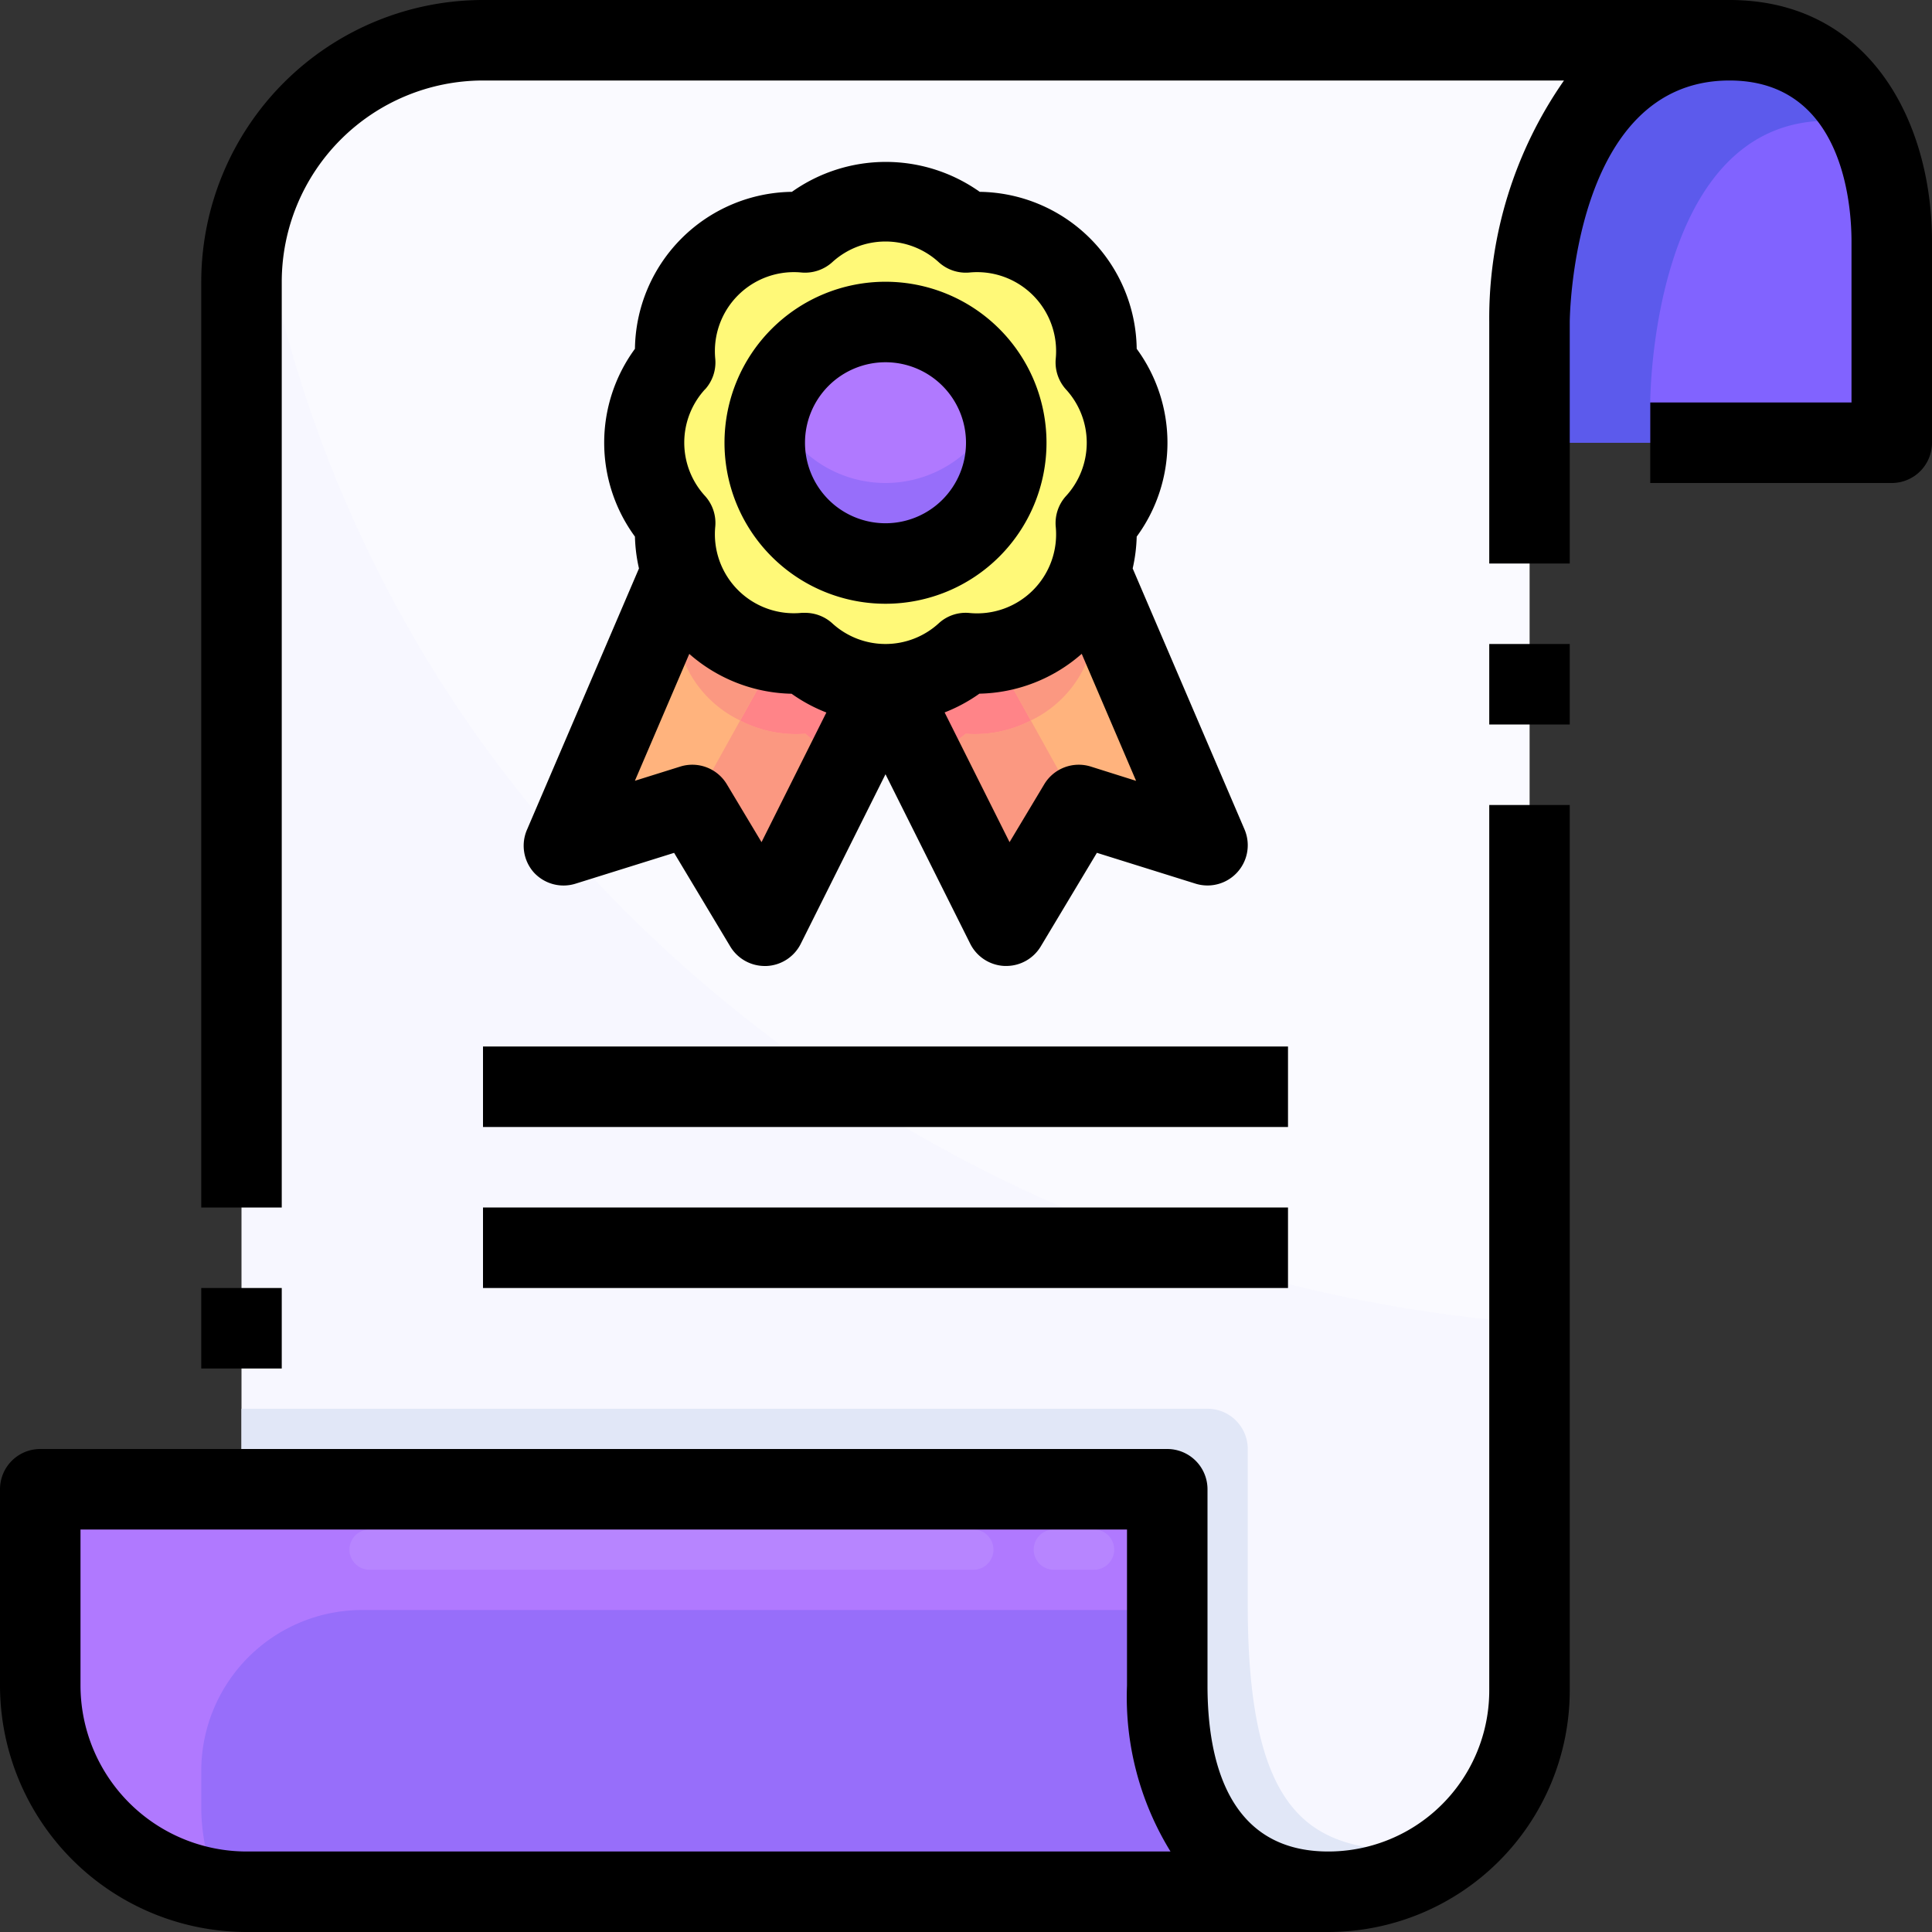 <svg xmlns="http://www.w3.org/2000/svg" viewBox="0 0 48 48"><rect x="0" y="0" width="48" height="48" fill="#333333" stroke="none"/><title>02-certificate</title><g id="_02-certificate" data-name="02-certificate"><path d="M23.99,16.23a2.992,2.992,0,0,0,2.38-.86,2.933,2.933,0,0,0,.72-1.17L30,21l-3.2-1L25,23l-3-6A2.989,2.989,0,0,0,23.99,16.23Z" style="fill:#ffb37d"/><path d="M22,17l-3,6-1.8-3L14,21l2.91-6.8a2.933,2.933,0,0,0,.72,1.17,2.992,2.992,0,0,0,2.38.86A2.989,2.989,0,0,0,22,17Z" style="fill:#ffb37d"/><circle cx="22" cy="11" r="3" style="fill:#b079ff"/><path d="M22,14a3,3,0,1,0-3-3A3,3,0,0,0,22,14Zm5.23-5a2.982,2.982,0,0,1,0,4,3.026,3.026,0,0,1-.14,1.2,2.933,2.933,0,0,1-.72,1.17,2.992,2.992,0,0,1-2.38.86,2.956,2.956,0,0,1-3.98,0,2.992,2.992,0,0,1-2.38-.86,2.933,2.933,0,0,1-.72-1.17,3.026,3.026,0,0,1-.14-1.2,2.982,2.982,0,0,1,0-4,2.978,2.978,0,0,1,3.24-3.23,2.956,2.956,0,0,1,3.98,0A2.978,2.978,0,0,1,27.23,9Z" style="fill:#fff978"/><path d="M12,1H42.97C38,1,38,8,38,8V42a5,5,0,0,1-5,5c-2.83,0-4-2.29-4-5.12V37H6V7A6,6,0,0,1,12,1ZM30,21l-2.91-6.8a3.026,3.026,0,0,0,.14-1.2,2.982,2.982,0,0,0,0-4,2.978,2.978,0,0,0-3.24-3.23,2.956,2.956,0,0,0-3.98,0A2.978,2.978,0,0,0,16.77,9a2.982,2.982,0,0,0,0,4,3.026,3.026,0,0,0,.14,1.2L14,21l3.2-1L19,23l3-6,3,6,1.8-3Z" style="fill:#f7f7ff"/><path d="M47,6v5H38V8s0-7,4.97-7H43C46.01,1.02,47,3.75,47,6Z" style="fill:#8163ff"/><path d="M33,47H6.12A5.117,5.117,0,0,1,1,41.88V37H29v4.88C29,44.71,30.17,47,33,47Z" style="fill:#976efa"/><path d="M12,1A6,6,0,0,0,6.386,4.9a31.888,31.888,0,0,0,6.892,15.244c.234.286.487.556.73.835l2.9-6.781a3.026,3.026,0,0,1-.14-1.2,3.179,3.179,0,0,1-.561-.914A2.92,2.92,0,0,1,16,11a3.034,3.034,0,0,1,.77-2,3.036,3.036,0,0,1,.16-1.26,2.976,2.976,0,0,1,.467-.818,2.923,2.923,0,0,1,.233-.292,2.958,2.958,0,0,1,1.75-.847,3.157,3.157,0,0,1,.63-.013,3.142,3.142,0,0,1,.662-.438A2.9,2.9,0,0,1,22,5h0a2.989,2.989,0,0,1,1.99.77A2.978,2.978,0,0,1,27.23,9a2.982,2.982,0,0,1,0,4,3.026,3.026,0,0,1-.14,1.2L30,21h0l-3.2-1L25,23h0l-3-6-3,6h0l-1.8-3-3.18.994c.24.274.471.556.72.823A34.382,34.382,0,0,0,19.447,26a35.124,35.124,0,0,0,3.023,2,35.589,35.589,0,0,0,3.94,2A36.252,36.252,0,0,0,32,31.9a36.869,36.869,0,0,0,6,.975V8s0-7,4.97-7Z" style="fill:#fafaff"/><path d="M14,21l.02-.006-.012-.013Z" style="fill:#fff"/><path d="M22,12a2.986,2.986,0,0,1-2.817-2,3,3,0,1,0,5.634,0A2.986,2.986,0,0,1,22,12Z" style="fill:#976efa"/><path d="M45.418,3h.026a3.381,3.381,0,0,1,.947.138A3.591,3.591,0,0,0,43,1h-.03C38,1,38,8,38,8v3h3V10S41,3,45.418,3Z" style="fill:#5c5aec"/><path d="M31,39.88V36a1,1,0,0,0-1-1H6v2H29v5.732a4.187,4.187,0,0,0,4.3,4.259A4.981,4.981,0,0,0,35.972,46C33.156,46,31,45.979,31,39.88Z" style="fill:#e1e7f7"/><path d="M5,44a4,4,0,0,1,4-4H29V37H1v4.88a5.1,5.1,0,0,0,4.433,5.051A5.1,5.1,0,0,1,5,44.88Z" style="fill:#b079ff"/><path d="M23.99,18.23a3.08,3.08,0,0,1-1.07.61L25,23l1.788-2.981L25.611,17.9A3.029,3.029,0,0,1,23.99,18.23Z" style="fill:#fb9881"/><path d="M18.389,17.9l-1.177,2.118L19,23l2.08-4.16a3.08,3.08,0,0,1-1.07-.61A3.029,3.029,0,0,1,18.389,17.9Z" style="fill:#fb9881"/><path d="M25.611,17.9l-.94-1.693a3.1,3.1,0,0,1-.681.022A2.989,2.989,0,0,1,22,17l.92,1.84a3.08,3.08,0,0,0,1.07-.61A3.029,3.029,0,0,0,25.611,17.9Z" style="fill:#ff8488"/><path d="M26.37,15.37a2.952,2.952,0,0,1-1.7.838l.94,1.693a2.836,2.836,0,0,0,1.479-1.7,3.026,3.026,0,0,0,.14-1.2c.047-.054.084-.116.128-.174L27.09,14.2A2.933,2.933,0,0,1,26.37,15.37Z" style="fill:#fb9881"/><path d="M20.01,16.23a3.1,3.1,0,0,1-.681-.022l-.94,1.693a3.029,3.029,0,0,0,1.621.329,3.08,3.08,0,0,0,1.07.61L22,17A2.989,2.989,0,0,1,20.01,16.23Z" style="fill:#ff8488"/><path d="M16.91,16.2a2.836,2.836,0,0,0,1.479,1.7l.94-1.693A2.955,2.955,0,0,1,16.91,14.2l-.268.626c.044.058.081.12.128.174A3.026,3.026,0,0,0,16.91,16.2Z" style="fill:#fb9881"/><path d="M8.682,38.5a.5.5,0,0,0,.5.5h15a.5.5,0,1,0,0-1h-15A.5.5,0,0,0,8.682,38.5Z" style="fill:#b785ff"/><path d="M25.682,38.5a.5.5,0,0,0,.5.5h1a.5.5,0,1,0,0-1h-1A.5.5,0,0,0,25.682,38.5Z" style="fill:#b785ff"/><rect x="5" y="32" width="2" height="2"/><path d="M37,42a4,4,0,0,1-4,4c-2.479,0-3-2.243-3-4.125V37a1,1,0,0,0-1-1H1a1,1,0,0,0-1,1v4.875A6.132,6.132,0,0,0,6.125,48H33a6.006,6.006,0,0,0,6-6V20H37ZM6.125,46A4.13,4.13,0,0,1,2,41.875V38H28v3.875A7.315,7.315,0,0,0,29.081,46Z"/><rect x="37" y="16" width="2" height="2"/><path d="M43,0V0H12A7.008,7.008,0,0,0,5,7V30H7V7a5.006,5.006,0,0,1,5-5H38.857A10.32,10.32,0,0,0,37,8v6h2V8c0-.06.049-6,3.969-6C45.781,2,46,5.062,46,6v4H41v2h6a1,1,0,0,0,1-1V6C48,3.023,46.453.02,43,0Z"/><path d="M13.258,21.67a1,1,0,0,0,1.04.285l2.45-.766,1.395,2.326A1,1,0,0,0,19,24h.039a1,1,0,0,0,.856-.552L22,19.236l2.105,4.211a1,1,0,0,0,.856.552H25a1,1,0,0,0,.857-.485l1.395-2.326,2.45.766a1,1,0,0,0,1.217-1.349l-2.778-6.482a4.006,4.006,0,0,0,.1-.791,3.944,3.944,0,0,0,0-4.666,3.953,3.953,0,0,0-3.9-3.9,4.033,4.033,0,0,0-4.666,0,3.953,3.953,0,0,0-3.9,3.9,3.944,3.944,0,0,0,0,4.666,4.006,4.006,0,0,0,.1.791l-2.778,6.482A1,1,0,0,0,13.258,21.67ZM27.1,19.045a1,1,0,0,0-1.156.44l-.862,1.438L23.469,17.7a3.987,3.987,0,0,0,.864-.466,3.967,3.967,0,0,0,2.542-.99L28.226,19.4ZM17.519,9.672a1,1,0,0,0,.252-.752A1.963,1.963,0,0,1,19.92,6.771a1.009,1.009,0,0,0,.752-.252,1.959,1.959,0,0,1,2.656,0,1,1,0,0,0,.752.252A1.963,1.963,0,0,1,26.229,8.92a1,1,0,0,0,.252.752,1.959,1.959,0,0,1,0,2.656,1,1,0,0,0-.252.752,1.963,1.963,0,0,1-2.149,2.149.986.986,0,0,0-.752.252,1.959,1.959,0,0,1-2.656,0,1,1,0,0,0-.667-.255l-.085,0a1.963,1.963,0,0,1-2.149-2.149,1,1,0,0,0-.252-.752,1.959,1.959,0,0,1,0-2.656Zm-.394,6.574a3.971,3.971,0,0,0,2.542.99,3.987,3.987,0,0,0,.864.466L18.92,20.923l-.862-1.438a1,1,0,0,0-1.156-.44l-1.128.353Z"/><path d="M22,15a4,4,0,1,0-4-4A4,4,0,0,0,22,15Zm0-6a2,2,0,1,1-2,2A2,2,0,0,1,22,9Z"/><rect x="12" y="26" width="20" height="2"/><rect x="12" y="30" width="20" height="2"/></g></svg>